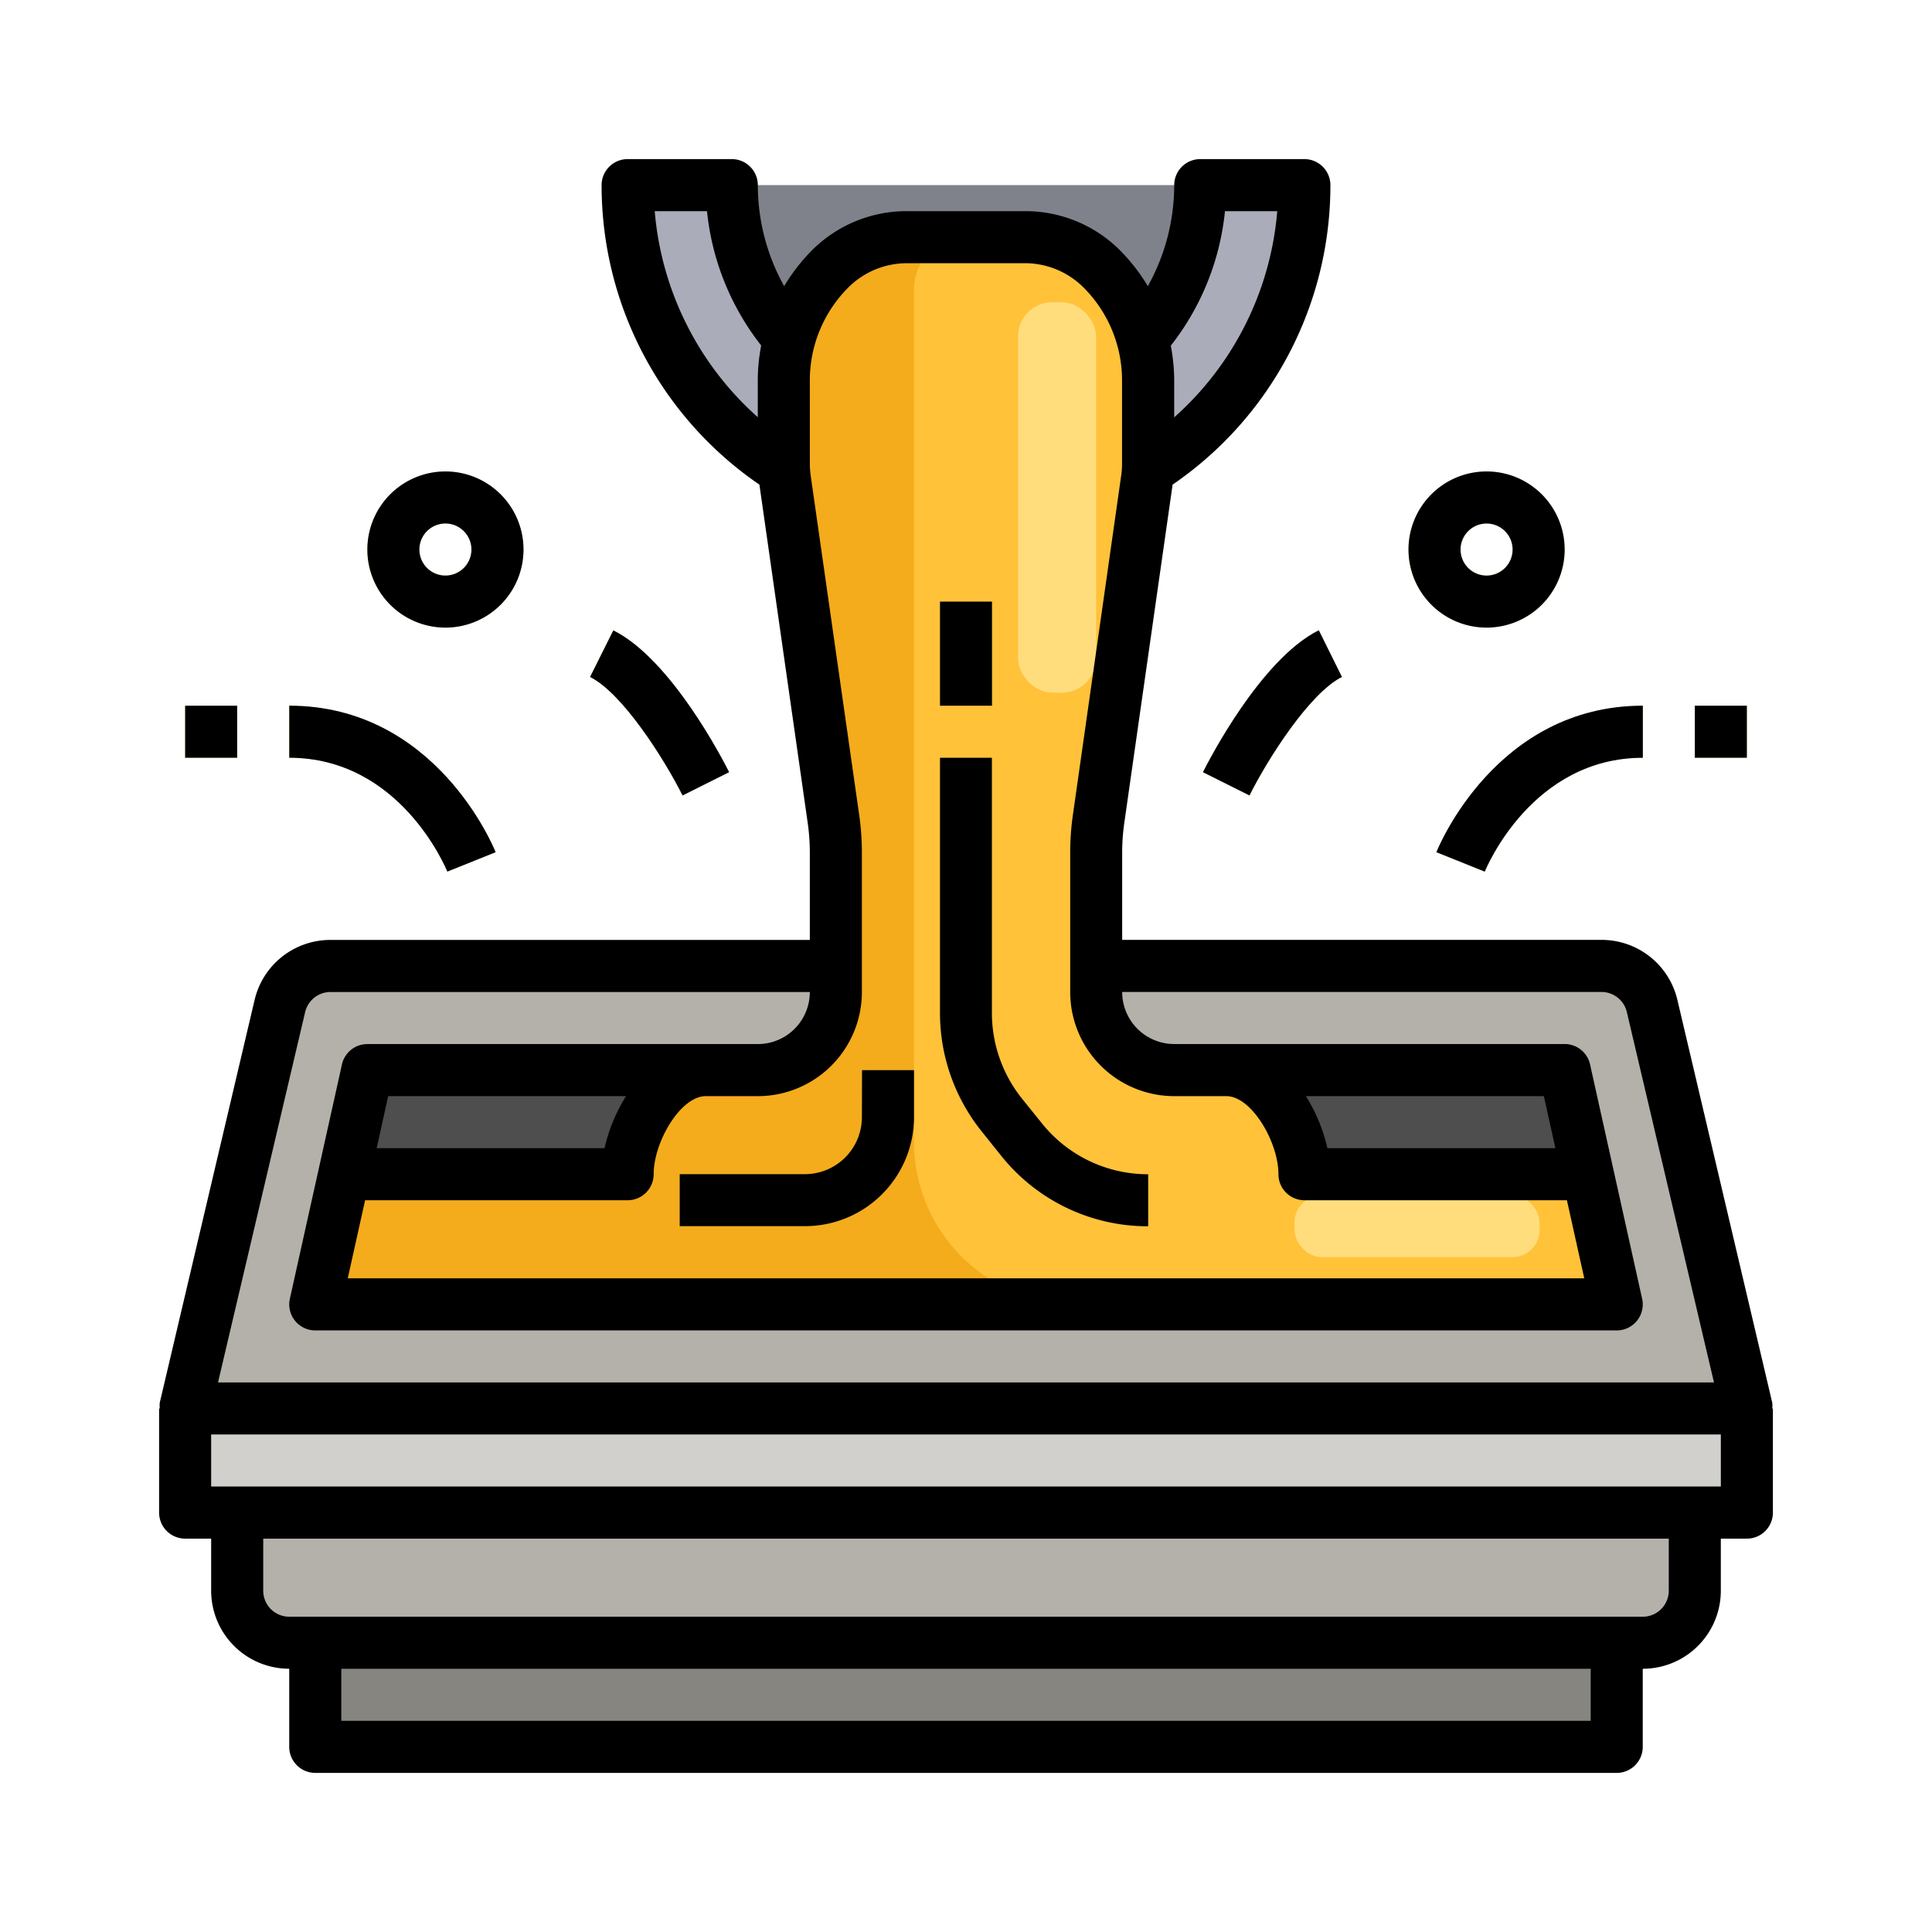 <svg xmlns="http://www.w3.org/2000/svg" width="85" height="85" viewBox="0 0 85 85">
  <g id="Grupo_1113085" data-name="Grupo 1113085" transform="translate(-1009.198 -5176)">
    <rect id="Rectángulo_402558" data-name="Rectángulo 402558" width="85" height="85" transform="translate(1009.198 5176)" fill="none"/>
    <g id="Grupo_1113082" data-name="Grupo 1113082" transform="translate(1015.198 5182)">
      <g id="Artboard_08" data-name="Artboard 08" transform="translate(2.145 2.145)">
        <path id="Trazado_903429" data-name="Trazado 903429" d="M23.145,2H43.758V8.343l-4.581,4.3-11.24-.56L22,7.153Z" transform="translate(0.903 -2)" fill="#80828b"/>
        <path id="Trazado_903430" data-name="Trazado 903430" d="M41.892,14.553A14.874,14.874,0,0,0,48.774,2H44.194a10.264,10.264,0,0,1-2.538,6.772H26.118A10.264,10.264,0,0,1,23.581,2H19a14.877,14.877,0,0,0,6.881,12.553Z" transform="translate(0.468 -2)" fill="#aaadb9"/>
        <path id="Trazado_903431" data-name="Trazado 903431" d="M42.006,32H64.315a2.29,2.29,0,0,1,2.23,1.766l4.165,17.7H2l4.165-17.7A2.29,2.29,0,0,1,8.395,32Z" transform="translate(-2 2.355)" fill="#b3b1aa"/>
        <path id="Trazado_903432" data-name="Trazado 903432" d="M47.081,36H61.968l2.29,10.306H7L9.29,36h37.79Z" transform="translate(-1.274 2.935)" fill="#4e4e4e"/>
        <path id="Trazado_903433" data-name="Trazado 903433" d="M2,49H70.71v4.581H2Z" transform="translate(-2 4.823)" fill="#d1d0cc"/>
        <path id="Trazado_903434" data-name="Trazado 903434" d="M4,53v3.435a2.29,2.29,0,0,0,2.29,2.29H65.839a2.29,2.29,0,0,0,2.29-2.29V53Z" transform="translate(-1.71 5.403)" fill="#b3b1aa"/>
        <path id="Trazado_903435" data-name="Trazado 903435" d="M7,58H64.258v4.581H7Z" transform="translate(-1.274 6.129)" fill="#868580"/>
        <path id="Trazado_903436" data-name="Trazado 903436" d="M8.272,45.226h12.47c0-1.9,1.538-4.581,3.435-4.581h2.29A3.435,3.435,0,0,0,29.9,37.21V31.082A10.489,10.489,0,0,0,29.8,29.6L27.66,14.639a4.821,4.821,0,0,1-.047-.668V10.318a6.959,6.959,0,0,1,2.038-4.924A4.771,4.771,0,0,1,33.024,4h5.21a4.77,4.77,0,0,1,3.372,1.4,6.959,6.959,0,0,1,2.039,4.921v3.653a4.821,4.821,0,0,1-.047.668L41.46,29.6a10.489,10.489,0,0,0-.105,1.48V37.21a3.435,3.435,0,0,0,3.435,3.435h2.29c1.9,0,3.435,2.683,3.435,4.581h12.47l1.272,5.726H7Z" transform="translate(-1.274 -1.71)" fill="#f4ac1c"/>
        <g id="Grupo_1113081" data-name="Grupo 1113081" transform="translate(0 12.597)">
          <path id="Trazado_903437" data-name="Trazado 903437" d="M52.2,29.3l-2.125-.854c.106-.261,2.653-6.445,9.08-6.445v2.29c-4.86,0-6.871,4.81-6.955,5.009Z" transform="translate(4.978 -11.694)" fill="#ffdd7d"/>
          <path id="Trazado_903438" data-name="Trazado 903438" d="M52.435,19.871a3.435,3.435,0,1,1,3.435-3.435A3.435,3.435,0,0,1,52.435,19.871Zm0-4.581a1.145,1.145,0,1,0,1.145,1.145A1.145,1.145,0,0,0,52.435,15.29Z" transform="translate(4.823 -13)" fill="#ffdd7d"/>
          <path id="Trazado_903439" data-name="Trazado 903439" d="M60,22h2.29v2.29H60Z" transform="translate(6.419 -11.694)" fill="#ffdd7d"/>
          <path id="Trazado_903440" data-name="Trazado 903440" d="M43.154,26.369,41.1,25.344c.253-.5,2.535-4.96,5.094-6.239l1.024,2.05C45.807,21.861,43.976,24.728,43.154,26.369Z" transform="translate(3.677 -12.114)" fill="#ffdd7d"/>
          <path id="Trazado_903441" data-name="Trazado 903441" d="M12.955,29.3C12.871,29.1,10.86,24.29,6,24.29V22c6.427,0,8.973,6.184,9.08,6.445Z" transform="translate(-1.419 -11.694)" fill="#ffdd7d"/>
          <path id="Trazado_903442" data-name="Trazado 903442" d="M12.435,19.871a3.435,3.435,0,1,1,3.435-3.435A3.435,3.435,0,0,1,12.435,19.871Zm0-4.581a1.145,1.145,0,1,0,1.145,1.145A1.145,1.145,0,0,0,12.435,15.29Z" transform="translate(-0.984 -13)" fill="#ffdd7d"/>
          <path id="Trazado_903443" data-name="Trazado 903443" d="M2,22H4.29v2.29H2Z" transform="translate(-2 -11.694)" fill="#ffdd7d"/>
          <path id="Trazado_903444" data-name="Trazado 903444" d="M21.622,26.369c-.822-1.641-2.653-4.507-4.069-5.214l1.024-2.05c2.558,1.279,4.841,5.735,5.094,6.239Z" transform="translate(0.258 -12.114)" fill="#ffdd7d"/>
        </g>
        <path id="Trazado_903445" data-name="Trazado 903445" d="M47.177,45.226c0-1.9-1.538-4.581-3.435-4.581h-2.29a3.435,3.435,0,0,1-3.435-3.435V31.082a10.489,10.489,0,0,1,.105-1.48l2.138-14.964.047-.668V10.318a6.957,6.957,0,0,0-2.027-4.91A4.89,4.89,0,0,0,34.81,4H32.29A2.29,2.29,0,0,0,30,6.29v37.5a7.157,7.157,0,0,0,7.157,7.157H60.919l-1.272-5.726Z" transform="translate(2.065 -1.71)" fill="#ffc239"/>
        <path id="Trazado_903446" data-name="Trazado 903446" d="M35.474,40.069,34.6,38.984a6.029,6.029,0,0,1-1.315-3.749V24H31V35.235a8.323,8.323,0,0,0,1.817,5.181l.868,1.084a8.254,8.254,0,0,0,6.476,3.113v-2.29a5.971,5.971,0,0,1-4.687-2.254Z" transform="translate(2.21 1.194)" fill="#ffd55d"/>
        <path id="Trazado_903447" data-name="Trazado 903447" d="M29.016,38.076a2.508,2.508,0,0,1-2.506,2.5H21v2.29h5.511a4.8,4.8,0,0,0,4.8-4.795V36h-2.29Z" transform="translate(0.758 2.935)" fill="#ffd55d"/>
        <path id="Trazado_903448" data-name="Trazado 903448" d="M31,18h2.29v4.581H31Z" transform="translate(2.21 0.323)" fill="#ffd55d"/>
        <rect id="Rectángulo_402553" data-name="Rectángulo 402553" width="3.435" height="17.177" rx="1.5" transform="translate(36.645 5.153)" fill="#ffdd7d"/>
        <rect id="Rectángulo_402554" data-name="Rectángulo 402554" width="10.779" height="2.714" rx="1.185" transform="translate(48.81 44.449)" fill="#ffdd7d"/>
      </g>
      <g id="BG" transform="translate(1 1)">
        <path id="Trazado_903449" data-name="Trazado 903449" d="M71.97,55.705,67.8,38a3.422,3.422,0,0,0-3.344-2.649H43.371V31.517a9.225,9.225,0,0,1,.094-1.317L45.59,15.321A15.95,15.95,0,0,0,52.532,2.145,1.145,1.145,0,0,0,51.387,1H46.806a1.145,1.145,0,0,0-1.145,1.145A9.153,9.153,0,0,1,44.5,6.59a8.166,8.166,0,0,0-1.215-1.567A5.876,5.876,0,0,0,39.105,3.29h-5.21a5.876,5.876,0,0,0-4.182,1.733A8.174,8.174,0,0,0,28.5,6.591a9.161,9.161,0,0,1-1.159-4.446A1.145,1.145,0,0,0,26.194,1H21.613a1.145,1.145,0,0,0-1.145,1.145,15.953,15.953,0,0,0,6.943,13.177L29.535,30.2a9.253,9.253,0,0,1,.094,1.316v3.837H8.54A3.422,3.422,0,0,0,5.2,38L1.03,55.705a1.115,1.115,0,0,0,0,.262H1v4.581a1.145,1.145,0,0,0,1.145,1.145H3.29v2.29a3.435,3.435,0,0,0,3.435,3.435v3.435A1.145,1.145,0,0,0,7.871,72H65.129a1.145,1.145,0,0,0,1.145-1.145V67.419a3.435,3.435,0,0,0,3.435-3.435v-2.29h1.145A1.145,1.145,0,0,0,72,60.548V55.968h-.029a1.116,1.116,0,0,0,0-.262ZM22.805,3.29h2.3A11.433,11.433,0,0,0,27.489,9.2a8.154,8.154,0,0,0-.15,1.555v1.6A13.651,13.651,0,0,1,22.805,3.29Zm25.089,0h2.3a13.651,13.651,0,0,1-4.534,9.072v-1.6a8.129,8.129,0,0,0-.15-1.553A11.438,11.438,0,0,0,47.894,3.29ZM29.629,10.754a5.776,5.776,0,0,1,1.7-4.112,3.651,3.651,0,0,1,2.563-1.062h5.21a3.651,3.651,0,0,1,2.563,1.062,5.776,5.776,0,0,1,1.7,4.112v3.653a3.562,3.562,0,0,1-.035.5L41.2,29.876a11.593,11.593,0,0,0-.115,1.641v6.128a4.581,4.581,0,0,0,4.581,4.581h2.29c1.106,0,2.29,2.017,2.29,3.435a1.145,1.145,0,0,0,1.145,1.145H62.938l.763,3.435H9.3l.763-3.435H21.613a1.145,1.145,0,0,0,1.145-1.145c0-1.419,1.184-3.435,2.29-3.435h2.29a4.581,4.581,0,0,0,4.581-4.581V31.517a11.62,11.62,0,0,0-.115-1.642L29.665,14.91a3.534,3.534,0,0,1-.035-.5ZM51.454,42.226H61.923l.508,2.29H52.4a7.349,7.349,0,0,0-.946-2.29Zm-40.882,2.29.506-2.29H21.544a7.349,7.349,0,0,0-.946,2.29ZM7.425,38.528a1.145,1.145,0,0,1,1.114-.883H29.629a2.29,2.29,0,0,1-2.29,2.29H10.161a1.145,1.145,0,0,0-1.118.9L6.753,51.139a1.145,1.145,0,0,0,1.118,1.394H65.129a1.145,1.145,0,0,0,1.118-1.394l-2.29-10.306a1.145,1.145,0,0,0-1.118-.9H45.661a2.29,2.29,0,0,1-2.29-2.29H64.46a1.145,1.145,0,0,1,1.114.883l3.834,16.295H3.592ZM63.984,69.71H9.016v-2.29H63.984Zm3.435-5.726a1.145,1.145,0,0,1-1.145,1.145H6.726a1.145,1.145,0,0,1-1.145-1.145v-2.29H67.419ZM3.29,59.4v-2.29H69.71V59.4Z" transform="translate(-1 -1)"/>
        <path id="Trazado_903450" data-name="Trazado 903450" d="M50.071,28.445,52.2,29.3c.084-.2,2.094-5.009,6.955-5.009V22C52.724,22,50.178,28.184,50.071,28.445Z" transform="translate(6.123 2.048)"/>
        <path id="Trazado_903451" data-name="Trazado 903451" d="M52.435,13a3.435,3.435,0,1,0,3.435,3.435A3.435,3.435,0,0,0,52.435,13Zm0,4.581a1.145,1.145,0,1,1,1.145-1.145A1.145,1.145,0,0,1,52.435,17.581Z" transform="translate(5.968 0.742)"/>
        <path id="Trazado_903452" data-name="Trazado 903452" d="M60,22h2.29v2.29H60Z" transform="translate(7.565 2.048)"/>
        <path id="Trazado_903453" data-name="Trazado 903453" d="M41.1,25.344l2.049,1.025c.822-1.641,2.653-4.507,4.069-5.214L46.2,19.1c-2.558,1.279-4.841,5.735-5.094,6.239Z" transform="translate(4.822 1.628)"/>
        <path id="Trazado_903454" data-name="Trazado 903454" d="M6,24.29c4.86,0,6.871,4.81,6.955,5.009l2.125-.854C14.973,28.184,12.427,22,6,22Z" transform="translate(-0.274 2.048)"/>
        <path id="Trazado_903455" data-name="Trazado 903455" d="M15.871,16.435a3.435,3.435,0,1,0-3.435,3.435A3.435,3.435,0,0,0,15.871,16.435Zm-4.581,0a1.145,1.145,0,1,1,1.145,1.145A1.145,1.145,0,0,1,11.29,16.435Z" transform="translate(0.161 0.742)"/>
        <path id="Trazado_903456" data-name="Trazado 903456" d="M2,22H4.29v2.29H2Z" transform="translate(-0.855 2.048)"/>
        <path id="Trazado_903457" data-name="Trazado 903457" d="M23.675,25.344c-.253-.5-2.535-4.96-5.094-6.239l-1.024,2.05c1.415.707,3.247,3.573,4.069,5.214Z" transform="translate(1.404 1.628)"/>
        <path id="Trazado_903458" data-name="Trazado 903458" d="M33.685,41.5a8.254,8.254,0,0,0,6.476,3.113v-2.29a5.971,5.971,0,0,1-4.687-2.254L34.6,38.984a6.029,6.029,0,0,1-1.315-3.749V24H31V35.235a8.323,8.323,0,0,0,1.817,5.181Z" transform="translate(3.355 2.339)"/>
        <path id="Trazado_903459" data-name="Trazado 903459" d="M29.016,38.076a2.508,2.508,0,0,1-2.506,2.5H21v2.29h5.511a4.8,4.8,0,0,0,4.8-4.795V36h-2.29Z" transform="translate(1.903 4.081)"/>
        <path id="Trazado_903460" data-name="Trazado 903460" d="M31,18h2.29v4.581H31Z" transform="translate(3.355 1.468)"/>
      </g>
    </g>
  </g>
</svg>
